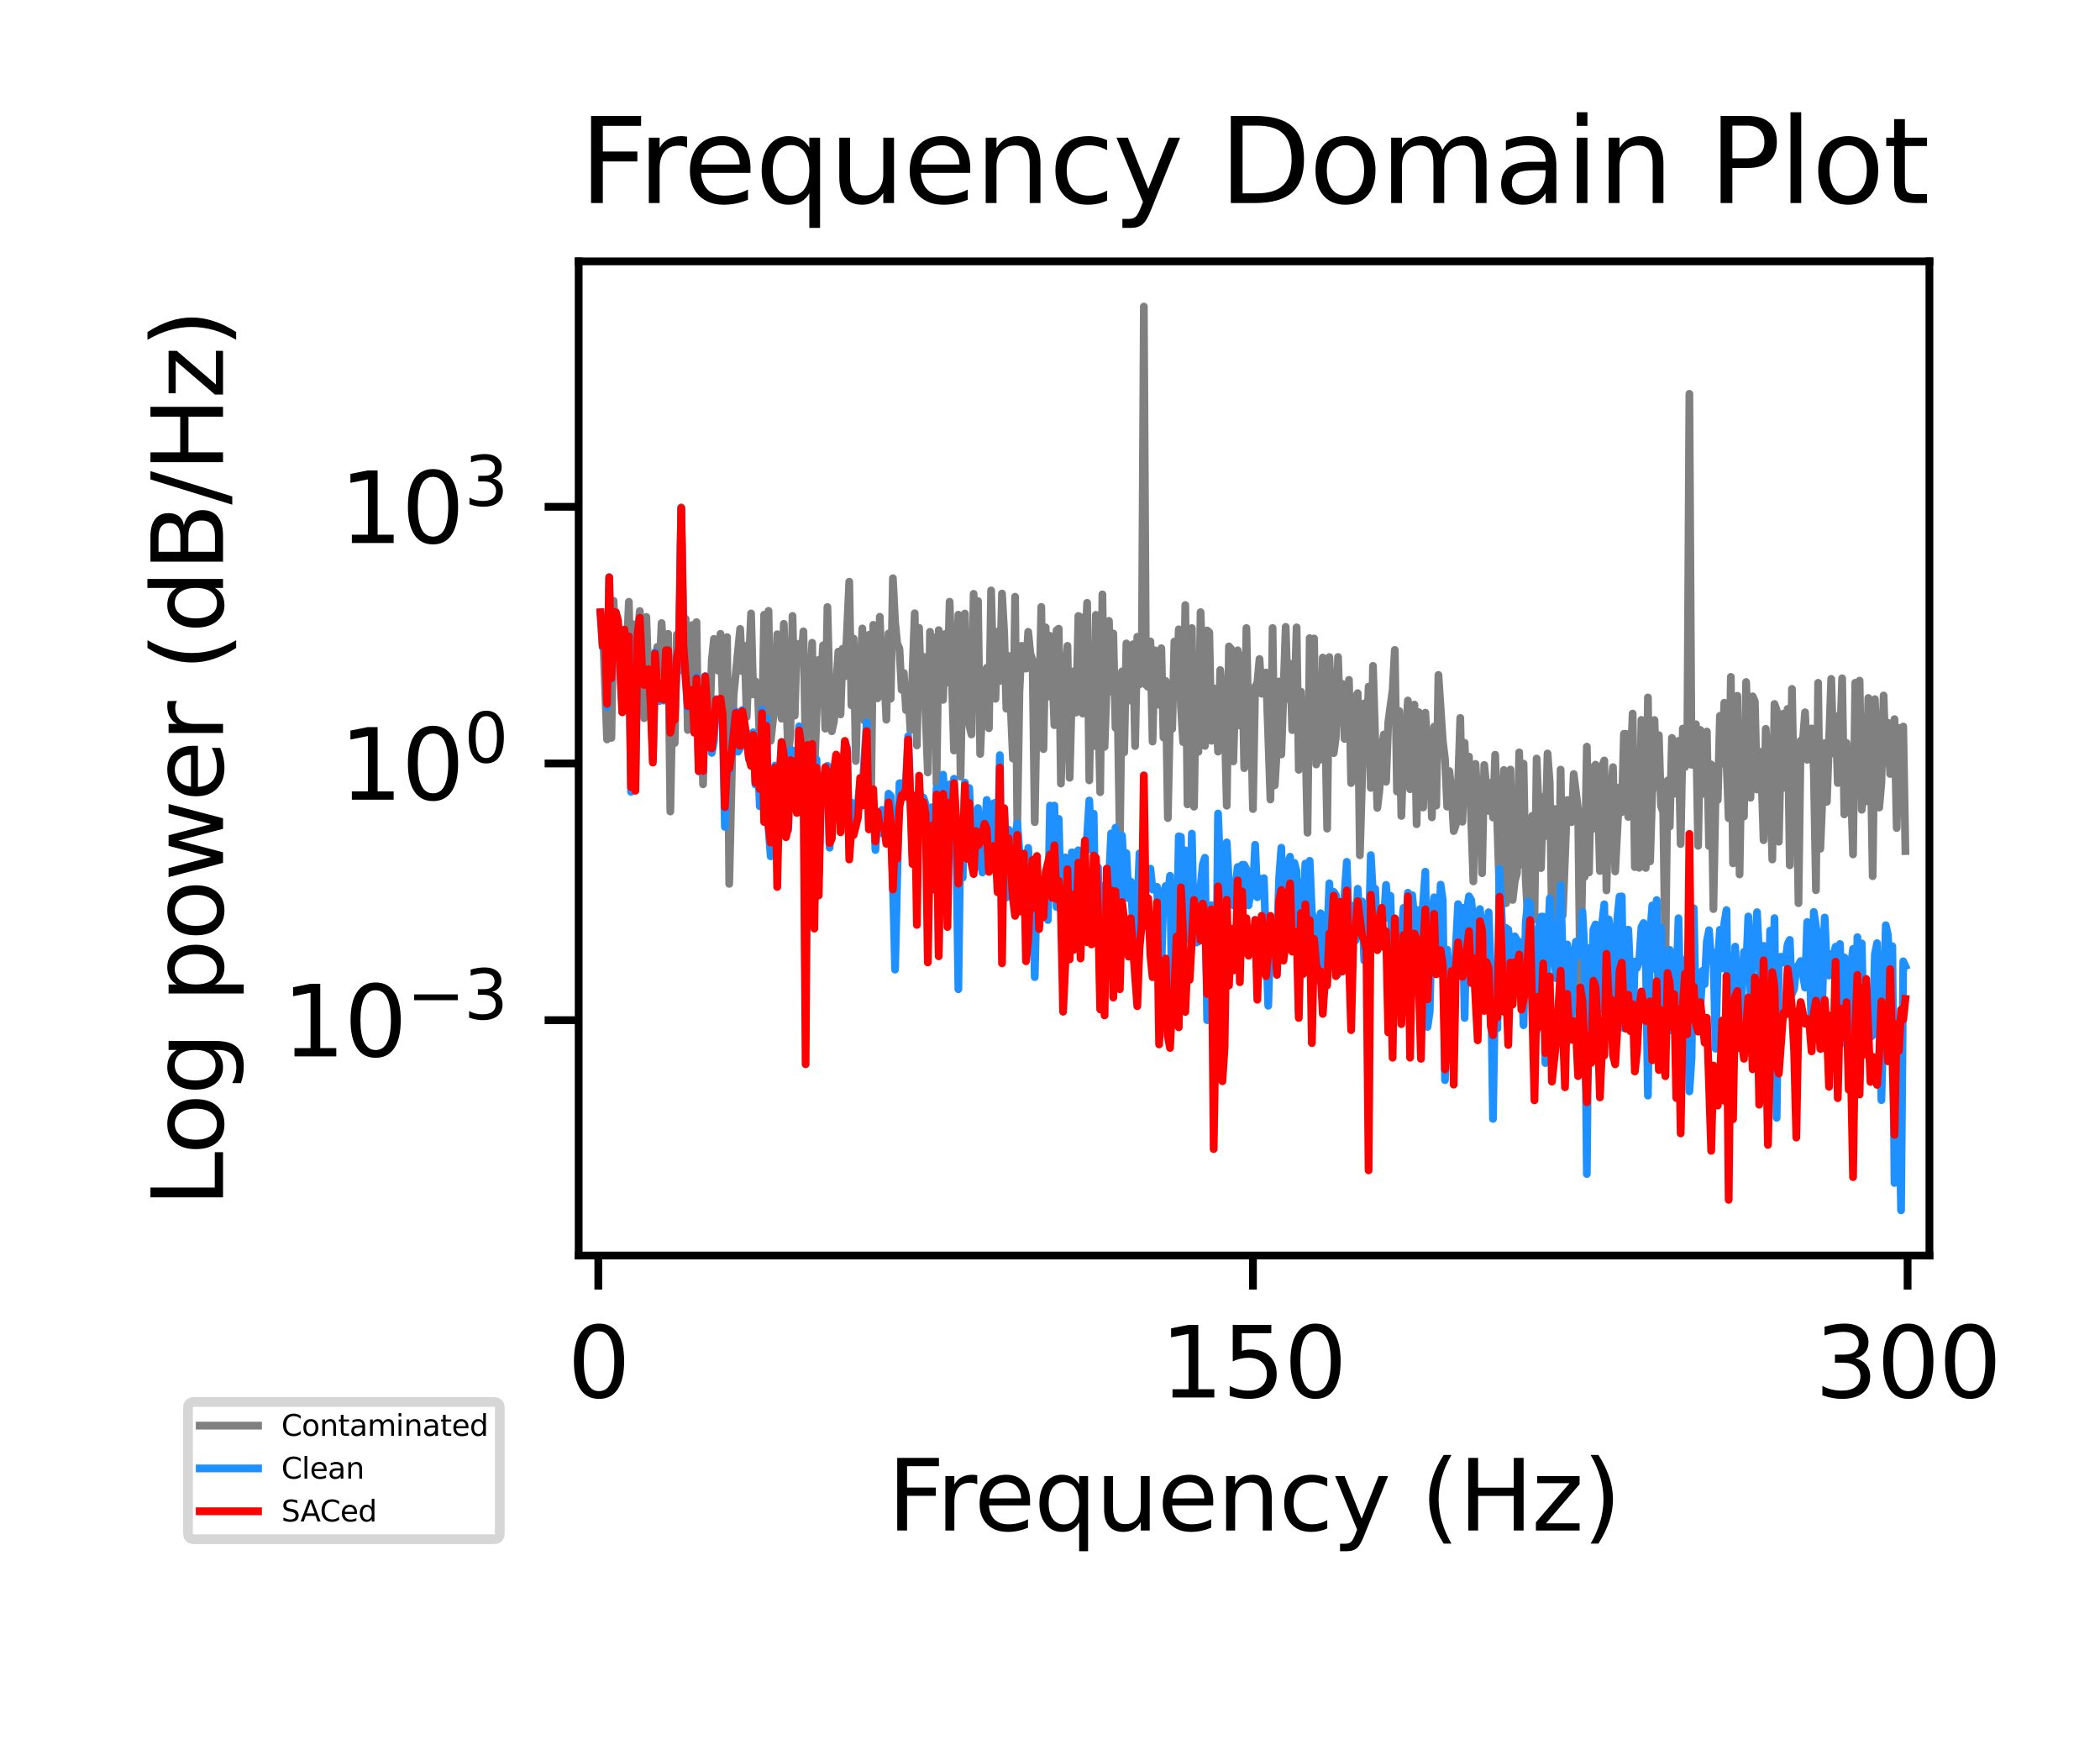 <?xml version="1.0" encoding="utf-8" standalone="no"?>
<!DOCTYPE svg PUBLIC "-//W3C//DTD SVG 1.1//EN"
  "http://www.w3.org/Graphics/SVG/1.1/DTD/svg11.dtd">
<svg xmlns:xlink="http://www.w3.org/1999/xlink" width="216pt" height="180pt" viewBox="0 0 216 180" xmlns="http://www.w3.org/2000/svg" version="1.1">
 <defs>
  <style type="text/css">*{stroke-linejoin: round; stroke-linecap: butt}</style>
 </defs>
 <g id="figure_1">
  <g id="patch_1">
   <path d="M 0 180 
L 216 180 
L 216 0 
L 0 0 
z
" style="fill: #ffffff"/>
  </g>
  <g id="axes_1">
   <g id="patch_2">
    <path d="M 59.52 129.12 
L 198.454 129.12 
L 198.454 26.88 
L 59.52 26.88 
z
" style="fill: #ffffff"/>
   </g>
   <g id="matplotlib.axis_1">
    <g id="xtick_1">
     <g id="line2d_1">
      <defs>
       <path id="mbdfd652cf1" d="M 0 0 
L 0 3.5 
" style="stroke: #000000; stroke-width: 0.8"/>
      </defs>
      <g>
       <use xlink:href="#mbdfd652cf1" x="61.54" y="129.12" style="stroke: #000000; stroke-width: 0.8"/>
      </g>
     </g>
     <g id="text_1">
      <!-- 0 -->
      <g transform="translate(58.359 143.718) scale(0.1 -0.1)">
       <defs>
        <path id="DejaVuSans-30" d="M 2034 4250 
Q 1547 4250 1301 3770 
Q 1056 3291 1056 2328 
Q 1056 1369 1301 889 
Q 1547 409 2034 409 
Q 2525 409 2770 889 
Q 3016 1369 3016 2328 
Q 3016 3291 2770 3770 
Q 2525 4250 2034 4250 
z
M 2034 4750 
Q 2819 4750 3233 4129 
Q 3647 3509 3647 2328 
Q 3647 1150 3233 529 
Q 2819 -91 2034 -91 
Q 1250 -91 836 529 
Q 422 1150 422 2328 
Q 422 3509 836 4129 
Q 1250 4750 2034 4750 
z
" transform="scale(0.016)"/>
       </defs>
       <use xlink:href="#DejaVuSans-30"/>
      </g>
     </g>
    </g>
    <g id="xtick_2">
     <g id="line2d_2">
      <g>
       <use xlink:href="#mbdfd652cf1" x="128.875" y="129.12" style="stroke: #000000; stroke-width: 0.8"/>
      </g>
     </g>
     <g id="text_2">
      <!-- 150 -->
      <g transform="translate(119.331 143.718) scale(0.1 -0.1)">
       <defs>
        <path id="DejaVuSans-31" d="M 794 531 
L 1825 531 
L 1825 4091 
L 703 3866 
L 703 4441 
L 1819 4666 
L 2450 4666 
L 2450 531 
L 3481 531 
L 3481 0 
L 794 0 
L 794 531 
z
" transform="scale(0.016)"/>
        <path id="DejaVuSans-35" d="M 691 4666 
L 3169 4666 
L 3169 4134 
L 1269 4134 
L 1269 2991 
Q 1406 3038 1543 3061 
Q 1681 3084 1819 3084 
Q 2600 3084 3056 2656 
Q 3513 2228 3513 1497 
Q 3513 744 3044 326 
Q 2575 -91 1722 -91 
Q 1428 -91 1123 -41 
Q 819 9 494 109 
L 494 744 
Q 775 591 1075 516 
Q 1375 441 1709 441 
Q 2250 441 2565 725 
Q 2881 1009 2881 1497 
Q 2881 1984 2565 2268 
Q 2250 2553 1709 2553 
Q 1456 2553 1204 2497 
Q 953 2441 691 2322 
L 691 4666 
z
" transform="scale(0.016)"/>
       </defs>
       <use xlink:href="#DejaVuSans-31"/>
       <use xlink:href="#DejaVuSans-35" x="63.623"/>
       <use xlink:href="#DejaVuSans-30" x="127.246"/>
      </g>
     </g>
    </g>
    <g id="xtick_3">
     <g id="line2d_3">
      <g>
       <use xlink:href="#mbdfd652cf1" x="196.21" y="129.12" style="stroke: #000000; stroke-width: 0.8"/>
      </g>
     </g>
     <g id="text_3">
      <!-- 300 -->
      <g transform="translate(186.666 143.718) scale(0.1 -0.1)">
       <defs>
        <path id="DejaVuSans-33" d="M 2597 2516 
Q 3050 2419 3304 2112 
Q 3559 1806 3559 1356 
Q 3559 666 3084 287 
Q 2609 -91 1734 -91 
Q 1441 -91 1130 -33 
Q 819 25 488 141 
L 488 750 
Q 750 597 1062 519 
Q 1375 441 1716 441 
Q 2309 441 2620 675 
Q 2931 909 2931 1356 
Q 2931 1769 2642 2001 
Q 2353 2234 1838 2234 
L 1294 2234 
L 1294 2753 
L 1863 2753 
Q 2328 2753 2575 2939 
Q 2822 3125 2822 3475 
Q 2822 3834 2567 4026 
Q 2313 4219 1838 4219 
Q 1578 4219 1281 4162 
Q 984 4106 628 3988 
L 628 4550 
Q 988 4650 1302 4700 
Q 1616 4750 1894 4750 
Q 2613 4750 3031 4423 
Q 3450 4097 3450 3541 
Q 3450 3153 3228 2886 
Q 3006 2619 2597 2516 
z
" transform="scale(0.016)"/>
       </defs>
       <use xlink:href="#DejaVuSans-33"/>
       <use xlink:href="#DejaVuSans-30" x="63.623"/>
       <use xlink:href="#DejaVuSans-30" x="127.246"/>
      </g>
     </g>
    </g>
    <g id="text_4">
     <!-- Frequency (Hz) -->
     <g transform="translate(91.282 157.397) scale(0.1 -0.1)">
      <defs>
       <path id="DejaVuSans-46" d="M 628 4666 
L 3309 4666 
L 3309 4134 
L 1259 4134 
L 1259 2759 
L 3109 2759 
L 3109 2228 
L 1259 2228 
L 1259 0 
L 628 0 
L 628 4666 
z
" transform="scale(0.016)"/>
       <path id="DejaVuSans-72" d="M 2631 2963 
Q 2534 3019 2420 3045 
Q 2306 3072 2169 3072 
Q 1681 3072 1420 2755 
Q 1159 2438 1159 1844 
L 1159 0 
L 581 0 
L 581 3500 
L 1159 3500 
L 1159 2956 
Q 1341 3275 1631 3429 
Q 1922 3584 2338 3584 
Q 2397 3584 2469 3576 
Q 2541 3569 2628 3553 
L 2631 2963 
z
" transform="scale(0.016)"/>
       <path id="DejaVuSans-65" d="M 3597 1894 
L 3597 1613 
L 953 1613 
Q 991 1019 1311 708 
Q 1631 397 2203 397 
Q 2534 397 2845 478 
Q 3156 559 3463 722 
L 3463 178 
Q 3153 47 2828 -22 
Q 2503 -91 2169 -91 
Q 1331 -91 842 396 
Q 353 884 353 1716 
Q 353 2575 817 3079 
Q 1281 3584 2069 3584 
Q 2775 3584 3186 3129 
Q 3597 2675 3597 1894 
z
M 3022 2063 
Q 3016 2534 2758 2815 
Q 2500 3097 2075 3097 
Q 1594 3097 1305 2825 
Q 1016 2553 972 2059 
L 3022 2063 
z
" transform="scale(0.016)"/>
       <path id="DejaVuSans-71" d="M 947 1747 
Q 947 1113 1208 752 
Q 1469 391 1925 391 
Q 2381 391 2643 752 
Q 2906 1113 2906 1747 
Q 2906 2381 2643 2742 
Q 2381 3103 1925 3103 
Q 1469 3103 1208 2742 
Q 947 2381 947 1747 
z
M 2906 525 
Q 2725 213 2448 61 
Q 2172 -91 1784 -91 
Q 1150 -91 751 415 
Q 353 922 353 1747 
Q 353 2572 751 3078 
Q 1150 3584 1784 3584 
Q 2172 3584 2448 3432 
Q 2725 3281 2906 2969 
L 2906 3500 
L 3481 3500 
L 3481 -1331 
L 2906 -1331 
L 2906 525 
z
" transform="scale(0.016)"/>
       <path id="DejaVuSans-75" d="M 544 1381 
L 544 3500 
L 1119 3500 
L 1119 1403 
Q 1119 906 1312 657 
Q 1506 409 1894 409 
Q 2359 409 2629 706 
Q 2900 1003 2900 1516 
L 2900 3500 
L 3475 3500 
L 3475 0 
L 2900 0 
L 2900 538 
Q 2691 219 2414 64 
Q 2138 -91 1772 -91 
Q 1169 -91 856 284 
Q 544 659 544 1381 
z
M 1991 3584 
L 1991 3584 
z
" transform="scale(0.016)"/>
       <path id="DejaVuSans-6e" d="M 3513 2113 
L 3513 0 
L 2938 0 
L 2938 2094 
Q 2938 2591 2744 2837 
Q 2550 3084 2163 3084 
Q 1697 3084 1428 2787 
Q 1159 2491 1159 1978 
L 1159 0 
L 581 0 
L 581 3500 
L 1159 3500 
L 1159 2956 
Q 1366 3272 1645 3428 
Q 1925 3584 2291 3584 
Q 2894 3584 3203 3211 
Q 3513 2838 3513 2113 
z
" transform="scale(0.016)"/>
       <path id="DejaVuSans-63" d="M 3122 3366 
L 3122 2828 
Q 2878 2963 2633 3030 
Q 2388 3097 2138 3097 
Q 1578 3097 1268 2742 
Q 959 2388 959 1747 
Q 959 1106 1268 751 
Q 1578 397 2138 397 
Q 2388 397 2633 464 
Q 2878 531 3122 666 
L 3122 134 
Q 2881 22 2623 -34 
Q 2366 -91 2075 -91 
Q 1284 -91 818 406 
Q 353 903 353 1747 
Q 353 2603 823 3093 
Q 1294 3584 2113 3584 
Q 2378 3584 2631 3529 
Q 2884 3475 3122 3366 
z
" transform="scale(0.016)"/>
       <path id="DejaVuSans-79" d="M 2059 -325 
Q 1816 -950 1584 -1140 
Q 1353 -1331 966 -1331 
L 506 -1331 
L 506 -850 
L 844 -850 
Q 1081 -850 1212 -737 
Q 1344 -625 1503 -206 
L 1606 56 
L 191 3500 
L 800 3500 
L 1894 763 
L 2988 3500 
L 3597 3500 
L 2059 -325 
z
" transform="scale(0.016)"/>
       <path id="DejaVuSans-20" transform="scale(0.016)"/>
       <path id="DejaVuSans-28" d="M 1984 4856 
Q 1566 4138 1362 3434 
Q 1159 2731 1159 2009 
Q 1159 1288 1364 580 
Q 1569 -128 1984 -844 
L 1484 -844 
Q 1016 -109 783 600 
Q 550 1309 550 2009 
Q 550 2706 781 3412 
Q 1013 4119 1484 4856 
L 1984 4856 
z
" transform="scale(0.016)"/>
       <path id="DejaVuSans-48" d="M 628 4666 
L 1259 4666 
L 1259 2753 
L 3553 2753 
L 3553 4666 
L 4184 4666 
L 4184 0 
L 3553 0 
L 3553 2222 
L 1259 2222 
L 1259 0 
L 628 0 
L 628 4666 
z
" transform="scale(0.016)"/>
       <path id="DejaVuSans-7a" d="M 353 3500 
L 3084 3500 
L 3084 2975 
L 922 459 
L 3084 459 
L 3084 0 
L 275 0 
L 275 525 
L 2438 3041 
L 353 3041 
L 353 3500 
z
" transform="scale(0.016)"/>
       <path id="DejaVuSans-29" d="M 513 4856 
L 1013 4856 
Q 1481 4119 1714 3412 
Q 1947 2706 1947 2009 
Q 1947 1309 1714 600 
Q 1481 -109 1013 -844 
L 513 -844 
Q 928 -128 1133 580 
Q 1338 1288 1338 2009 
Q 1338 2731 1133 3434 
Q 928 4138 513 4856 
z
" transform="scale(0.016)"/>
      </defs>
      <use xlink:href="#DejaVuSans-46"/>
      <use xlink:href="#DejaVuSans-72" x="50.27"/>
      <use xlink:href="#DejaVuSans-65" x="89.133"/>
      <use xlink:href="#DejaVuSans-71" x="150.656"/>
      <use xlink:href="#DejaVuSans-75" x="214.133"/>
      <use xlink:href="#DejaVuSans-65" x="277.512"/>
      <use xlink:href="#DejaVuSans-6e" x="339.035"/>
      <use xlink:href="#DejaVuSans-63" x="402.414"/>
      <use xlink:href="#DejaVuSans-79" x="457.395"/>
      <use xlink:href="#DejaVuSans-20" x="516.574"/>
      <use xlink:href="#DejaVuSans-28" x="548.361"/>
      <use xlink:href="#DejaVuSans-48" x="587.375"/>
      <use xlink:href="#DejaVuSans-7a" x="662.57"/>
      <use xlink:href="#DejaVuSans-29" x="715.061"/>
     </g>
    </g>
   </g>
   <g id="matplotlib.axis_2">
    <g id="ytick_1">
     <g id="line2d_4">
      <defs>
       <path id="m4cac8318ee" d="M 0 0 
L -3.5 0 
" style="stroke: #000000; stroke-width: 0.8"/>
      </defs>
      <g>
       <use xlink:href="#m4cac8318ee" x="59.52" y="104.916" style="stroke: #000000; stroke-width: 0.8"/>
      </g>
     </g>
     <g id="text_5">
      <!-- $\mathdefault{10^{-3}}$ -->
      <g transform="translate(29.02 108.715) scale(0.1 -0.1)">
       <defs>
        <path id="DejaVuSans-2212" d="M 678 2272 
L 4684 2272 
L 4684 1741 
L 678 1741 
L 678 2272 
z
" transform="scale(0.016)"/>
       </defs>
       <use xlink:href="#DejaVuSans-31" transform="translate(0 0.766)"/>
       <use xlink:href="#DejaVuSans-30" transform="translate(63.623 0.766)"/>
       <use xlink:href="#DejaVuSans-2212" transform="translate(128.203 39.047) scale(0.7)"/>
       <use xlink:href="#DejaVuSans-33" transform="translate(186.855 39.047) scale(0.7)"/>
      </g>
     </g>
    </g>
    <g id="ytick_2">
     <g id="line2d_5">
      <g>
       <use xlink:href="#m4cac8318ee" x="59.52" y="78.517" style="stroke: #000000; stroke-width: 0.8"/>
      </g>
     </g>
     <g id="text_6">
      <!-- $\mathdefault{10^{0}}$ -->
      <g transform="translate(34.92 82.316) scale(0.1 -0.1)">
       <use xlink:href="#DejaVuSans-31" transform="translate(0 0.766)"/>
       <use xlink:href="#DejaVuSans-30" transform="translate(63.623 0.766)"/>
       <use xlink:href="#DejaVuSans-30" transform="translate(128.203 39.047) scale(0.7)"/>
      </g>
     </g>
    </g>
    <g id="ytick_3">
     <g id="line2d_6">
      <g>
       <use xlink:href="#m4cac8318ee" x="59.52" y="52.118" style="stroke: #000000; stroke-width: 0.8"/>
      </g>
     </g>
     <g id="text_7">
      <!-- $\mathdefault{10^{3}}$ -->
      <g transform="translate(34.92 55.918) scale(0.1 -0.1)">
       <use xlink:href="#DejaVuSans-31" transform="translate(0 0.766)"/>
       <use xlink:href="#DejaVuSans-30" transform="translate(63.623 0.766)"/>
       <use xlink:href="#DejaVuSans-33" transform="translate(128.203 39.047) scale(0.7)"/>
      </g>
     </g>
    </g>
    <g id="text_8">
     <!-- Log power (dB/Hz) -->
     <g transform="translate(22.94 124.14) rotate(-90) scale(0.1 -0.1)">
      <defs>
       <path id="DejaVuSans-4c" d="M 628 4666 
L 1259 4666 
L 1259 531 
L 3531 531 
L 3531 0 
L 628 0 
L 628 4666 
z
" transform="scale(0.016)"/>
       <path id="DejaVuSans-6f" d="M 1959 3097 
Q 1497 3097 1228 2736 
Q 959 2375 959 1747 
Q 959 1119 1226 758 
Q 1494 397 1959 397 
Q 2419 397 2687 759 
Q 2956 1122 2956 1747 
Q 2956 2369 2687 2733 
Q 2419 3097 1959 3097 
z
M 1959 3584 
Q 2709 3584 3137 3096 
Q 3566 2609 3566 1747 
Q 3566 888 3137 398 
Q 2709 -91 1959 -91 
Q 1206 -91 779 398 
Q 353 888 353 1747 
Q 353 2609 779 3096 
Q 1206 3584 1959 3584 
z
" transform="scale(0.016)"/>
       <path id="DejaVuSans-67" d="M 2906 1791 
Q 2906 2416 2648 2759 
Q 2391 3103 1925 3103 
Q 1463 3103 1205 2759 
Q 947 2416 947 1791 
Q 947 1169 1205 825 
Q 1463 481 1925 481 
Q 2391 481 2648 825 
Q 2906 1169 2906 1791 
z
M 3481 434 
Q 3481 -459 3084 -895 
Q 2688 -1331 1869 -1331 
Q 1566 -1331 1297 -1286 
Q 1028 -1241 775 -1147 
L 775 -588 
Q 1028 -725 1275 -790 
Q 1522 -856 1778 -856 
Q 2344 -856 2625 -561 
Q 2906 -266 2906 331 
L 2906 616 
Q 2728 306 2450 153 
Q 2172 0 1784 0 
Q 1141 0 747 490 
Q 353 981 353 1791 
Q 353 2603 747 3093 
Q 1141 3584 1784 3584 
Q 2172 3584 2450 3431 
Q 2728 3278 2906 2969 
L 2906 3500 
L 3481 3500 
L 3481 434 
z
" transform="scale(0.016)"/>
       <path id="DejaVuSans-70" d="M 1159 525 
L 1159 -1331 
L 581 -1331 
L 581 3500 
L 1159 3500 
L 1159 2969 
Q 1341 3281 1617 3432 
Q 1894 3584 2278 3584 
Q 2916 3584 3314 3078 
Q 3713 2572 3713 1747 
Q 3713 922 3314 415 
Q 2916 -91 2278 -91 
Q 1894 -91 1617 61 
Q 1341 213 1159 525 
z
M 3116 1747 
Q 3116 2381 2855 2742 
Q 2594 3103 2138 3103 
Q 1681 3103 1420 2742 
Q 1159 2381 1159 1747 
Q 1159 1113 1420 752 
Q 1681 391 2138 391 
Q 2594 391 2855 752 
Q 3116 1113 3116 1747 
z
" transform="scale(0.016)"/>
       <path id="DejaVuSans-77" d="M 269 3500 
L 844 3500 
L 1563 769 
L 2278 3500 
L 2956 3500 
L 3675 769 
L 4391 3500 
L 4966 3500 
L 4050 0 
L 3372 0 
L 2619 2869 
L 1863 0 
L 1184 0 
L 269 3500 
z
" transform="scale(0.016)"/>
       <path id="DejaVuSans-64" d="M 2906 2969 
L 2906 4863 
L 3481 4863 
L 3481 0 
L 2906 0 
L 2906 525 
Q 2725 213 2448 61 
Q 2172 -91 1784 -91 
Q 1150 -91 751 415 
Q 353 922 353 1747 
Q 353 2572 751 3078 
Q 1150 3584 1784 3584 
Q 2172 3584 2448 3432 
Q 2725 3281 2906 2969 
z
M 947 1747 
Q 947 1113 1208 752 
Q 1469 391 1925 391 
Q 2381 391 2643 752 
Q 2906 1113 2906 1747 
Q 2906 2381 2643 2742 
Q 2381 3103 1925 3103 
Q 1469 3103 1208 2742 
Q 947 2381 947 1747 
z
" transform="scale(0.016)"/>
       <path id="DejaVuSans-42" d="M 1259 2228 
L 1259 519 
L 2272 519 
Q 2781 519 3026 730 
Q 3272 941 3272 1375 
Q 3272 1813 3026 2020 
Q 2781 2228 2272 2228 
L 1259 2228 
z
M 1259 4147 
L 1259 2741 
L 2194 2741 
Q 2656 2741 2882 2914 
Q 3109 3088 3109 3444 
Q 3109 3797 2882 3972 
Q 2656 4147 2194 4147 
L 1259 4147 
z
M 628 4666 
L 2241 4666 
Q 2963 4666 3353 4366 
Q 3744 4066 3744 3513 
Q 3744 3084 3544 2831 
Q 3344 2578 2956 2516 
Q 3422 2416 3680 2098 
Q 3938 1781 3938 1306 
Q 3938 681 3513 340 
Q 3088 0 2303 0 
L 628 0 
L 628 4666 
z
" transform="scale(0.016)"/>
       <path id="DejaVuSans-2f" d="M 1625 4666 
L 2156 4666 
L 531 -594 
L 0 -594 
L 1625 4666 
z
" transform="scale(0.016)"/>
      </defs>
      <use xlink:href="#DejaVuSans-4c"/>
      <use xlink:href="#DejaVuSans-6f" x="53.963"/>
      <use xlink:href="#DejaVuSans-67" x="115.145"/>
      <use xlink:href="#DejaVuSans-20" x="178.621"/>
      <use xlink:href="#DejaVuSans-70" x="210.408"/>
      <use xlink:href="#DejaVuSans-6f" x="273.885"/>
      <use xlink:href="#DejaVuSans-77" x="335.066"/>
      <use xlink:href="#DejaVuSans-65" x="416.854"/>
      <use xlink:href="#DejaVuSans-72" x="478.377"/>
      <use xlink:href="#DejaVuSans-20" x="519.49"/>
      <use xlink:href="#DejaVuSans-28" x="551.277"/>
      <use xlink:href="#DejaVuSans-64" x="590.291"/>
      <use xlink:href="#DejaVuSans-42" x="653.768"/>
      <use xlink:href="#DejaVuSans-2f" x="722.371"/>
      <use xlink:href="#DejaVuSans-48" x="756.062"/>
      <use xlink:href="#DejaVuSans-7a" x="831.258"/>
      <use xlink:href="#DejaVuSans-29" x="883.748"/>
     </g>
    </g>
   </g>
   <g id="line2d_7">
    <path d="M 61.764 63.102 
L 61.989 64.177 
L 62.438 76.049 
L 62.662 60.59 
L 62.887 75.891 
L 63.111 61.784 
L 63.336 66.996 
L 63.56 64.28 
L 63.785 66.409 
L 64.009 72.325 
L 64.233 66.423 
L 64.458 67.122 
L 64.682 61.886 
L 64.907 71.871 
L 65.131 64.195 
L 65.356 74.198 
L 65.58 65.491 
L 65.805 62.834 
L 66.253 73.867 
L 66.478 63.441 
L 66.702 69.804 
L 66.927 68.054 
L 67.151 77.948 
L 67.376 70.05 
L 67.6 66.525 
L 67.825 69.275 
L 68.049 64.073 
L 68.274 68.055 
L 68.498 65.662 
L 68.722 65.182 
L 68.947 83.459 
L 69.171 71.88 
L 69.396 76.416 
L 69.62 65.252 
L 69.845 68.988 
L 70.069 52.172 
L 70.294 63.797 
L 70.518 63.637 
L 70.742 75.076 
L 70.967 66.664 
L 71.191 64.279 
L 71.416 75.131 
L 71.64 63.976 
L 71.865 78.506 
L 72.089 70.782 
L 72.314 80.663 
L 72.538 70.941 
L 72.763 73.894 
L 72.987 74.639 
L 73.211 67.903 
L 73.436 65.699 
L 73.885 68.984 
L 74.109 65.182 
L 74.558 79.153 
L 74.783 65.519 
L 75.007 90.9 
L 75.456 71.523 
L 76.129 64.675 
L 76.354 69.035 
L 76.578 66.408 
L 76.803 73.741 
L 77.252 63.083 
L 77.476 71.416 
L 77.7 70.06 
L 77.925 70.528 
L 78.149 76.474 
L 78.374 75.272 
L 78.598 63.217 
L 78.823 74.789 
L 79.047 62.818 
L 79.272 76.19 
L 79.72 72.105 
L 79.945 65.225 
L 80.169 71.622 
L 80.394 73.913 
L 80.618 64.152 
L 81.067 77.578 
L 81.292 75.648 
L 81.516 63.34 
L 81.741 73.599 
L 81.965 66.201 
L 82.189 68.125 
L 82.414 67.781 
L 82.638 64.925 
L 82.863 77.056 
L 83.087 68.939 
L 83.312 71.418 
L 83.536 66.099 
L 83.761 79.425 
L 84.209 67.863 
L 84.434 69.875 
L 84.658 66.363 
L 84.883 74.944 
L 85.107 62.423 
L 85.332 71.391 
L 85.556 75.206 
L 85.781 74.176 
L 86.23 67.008 
L 86.454 73.475 
L 86.678 66.71 
L 86.903 69.547 
L 87.352 59.821 
L 87.576 72.537 
L 87.801 65.666 
L 88.025 78.265 
L 88.25 70.098 
L 88.474 69.311 
L 88.698 64.628 
L 88.923 74.138 
L 89.147 73.253 
L 89.372 65.285 
L 89.596 81.927 
L 89.821 64.26 
L 90.045 70.29 
L 90.27 71.815 
L 90.494 63.428 
L 90.719 69.487 
L 90.943 69.323 
L 91.167 74.019 
L 91.392 65.145 
L 91.616 71.858 
L 91.841 59.464 
L 92.065 63.96 
L 92.29 66.21 
L 92.514 66.699 
L 92.739 70.94 
L 92.963 69.205 
L 93.187 73.033 
L 93.412 70.804 
L 93.636 75.101 
L 94.085 63.065 
L 94.31 76.664 
L 94.534 64.572 
L 94.759 71.611 
L 94.983 67.534 
L 95.432 79.443 
L 95.656 64.975 
L 95.881 70.297 
L 96.105 65.558 
L 96.33 80.686 
L 96.554 64.803 
L 97.003 71.977 
L 97.228 65.192 
L 97.452 70.2 
L 97.676 61.88 
L 98.125 77.192 
L 98.574 63.214 
L 98.799 79.876 
L 99.023 67.855 
L 99.248 63.095 
L 99.472 72.456 
L 99.696 74.574 
L 99.921 75.533 
L 100.145 61.068 
L 100.37 69.899 
L 100.594 61.807 
L 100.819 77.539 
L 101.043 72.394 
L 101.268 72.142 
L 101.492 68.676 
L 101.717 74.897 
L 101.941 60.719 
L 102.165 69.269 
L 102.39 71.868 
L 102.614 64.953 
L 102.839 70.022 
L 103.063 61.037 
L 103.288 65.072 
L 103.512 72.889 
L 103.737 67.46 
L 104.185 78.017 
L 104.41 61.367 
L 104.634 84.995 
L 104.859 71.095 
L 105.083 66.413 
L 105.308 68.41 
L 105.532 68.764 
L 105.757 64.975 
L 105.981 67.213 
L 106.206 67.895 
L 106.43 84.552 
L 106.654 71.612 
L 106.879 72.888 
L 107.103 62.411 
L 107.328 77.04 
L 107.552 64.517 
L 107.777 71.651 
L 108.001 65.388 
L 108.226 68.878 
L 108.45 74.578 
L 108.674 64.825 
L 108.899 64.653 
L 109.123 80.584 
L 109.348 72.335 
L 109.797 66.418 
L 110.021 79.991 
L 110.246 71.422 
L 110.47 69.016 
L 110.695 73.28 
L 110.919 63.343 
L 111.143 63.463 
L 111.368 73.385 
L 111.817 61.993 
L 112.041 80.254 
L 112.266 68.296 
L 112.49 76.733 
L 112.715 63.231 
L 113.163 81.475 
L 113.388 61.126 
L 113.612 76.806 
L 114.061 63.848 
L 114.286 71.11 
L 114.51 65.145 
L 114.735 74.848 
L 114.959 72.847 
L 115.184 87.012 
L 115.408 69.046 
L 115.632 77.37 
L 115.857 66.17 
L 116.081 72.05 
L 116.306 70.607 
L 116.53 66.253 
L 116.755 76.734 
L 116.979 65.487 
L 117.204 70.395 
L 117.428 69.858 
L 117.652 31.527 
L 117.877 70.451 
L 118.101 70.647 
L 118.326 65.963 
L 118.55 76.27 
L 118.775 66.874 
L 118.999 71.204 
L 119.224 72.484 
L 119.448 66.666 
L 119.673 75.853 
L 119.897 70.025 
L 120.121 84.134 
L 120.346 73.498 
L 120.57 74.964 
L 120.795 65.973 
L 121.019 70.69 
L 121.244 64.716 
L 121.468 72.687 
L 121.693 76.323 
L 121.917 62.221 
L 122.141 82.729 
L 122.59 64.591 
L 122.815 82.966 
L 123.039 69.347 
L 123.264 77.32 
L 123.488 62.953 
L 123.937 76.711 
L 124.162 64.836 
L 124.386 65.032 
L 124.61 76.186 
L 124.835 70.782 
L 125.059 72.533 
L 125.284 77.303 
L 125.508 68.904 
L 125.957 73.974 
L 126.182 82.862 
L 126.406 66.475 
L 126.63 66.734 
L 126.855 78.308 
L 127.079 70.592 
L 127.304 66.881 
L 127.528 74.61 
L 127.753 67.412 
L 127.977 78.998 
L 128.202 64.589 
L 128.426 75.205 
L 128.651 73.486 
L 128.875 83.206 
L 129.099 70.618 
L 129.324 70.222 
L 129.548 67.77 
L 129.773 71.344 
L 129.997 71.139 
L 130.222 69.164 
L 130.671 82.224 
L 130.895 64.585 
L 131.119 80.767 
L 131.344 76.986 
L 131.568 70.078 
L 131.793 77.59 
L 132.242 64.466 
L 132.466 71.873 
L 132.691 68.256 
L 132.915 75.085 
L 133.139 72.188 
L 133.364 64.518 
L 133.588 79.172 
L 133.813 71.128 
L 134.037 76.48 
L 134.262 75.422 
L 134.486 85.644 
L 134.711 65.625 
L 134.935 75.373 
L 135.16 65.663 
L 135.384 78.621 
L 135.608 76.549 
L 135.833 78.121 
L 136.057 67.623 
L 136.282 73.01 
L 136.506 85.218 
L 136.731 67.568 
L 137.18 77.45 
L 137.404 75.805 
L 137.628 67.566 
L 137.853 74.274 
L 138.077 70.33 
L 138.302 75.998 
L 138.751 69.918 
L 138.975 80.534 
L 139.2 71.622 
L 139.424 75.594 
L 139.649 71.283 
L 139.873 87.959 
L 140.322 72.333 
L 140.546 76.851 
L 140.771 70.613 
L 140.995 81.026 
L 141.22 68.478 
L 141.669 83.089 
L 141.893 81.146 
L 142.117 76.946 
L 142.342 75.53 
L 142.566 80.397 
L 142.791 74.304 
L 143.24 70.95 
L 143.464 66.838 
L 143.689 81.401 
L 143.913 73.115 
L 144.138 83.913 
L 144.362 77.351 
L 144.586 75.807 
L 144.811 72.039 
L 145.035 81.163 
L 145.26 78.888 
L 145.484 72.459 
L 145.709 84.767 
L 145.933 73.237 
L 146.382 83.044 
L 146.606 73.291 
L 146.831 77.501 
L 147.055 78.545 
L 147.28 84.062 
L 147.504 74.724 
L 147.729 82.853 
L 147.953 69.407 
L 148.402 76.176 
L 148.627 78.058 
L 148.851 82.958 
L 149.075 79.292 
L 149.3 81.4 
L 149.524 85.469 
L 149.749 84.807 
L 149.973 80.631 
L 150.198 73.833 
L 150.422 84.513 
L 150.647 76.386 
L 150.871 82.407 
L 151.095 77.802 
L 151.544 90.645 
L 151.769 78.558 
L 151.993 82.627 
L 152.218 80.407 
L 152.442 89.806 
L 152.667 78.665 
L 153.116 83.398 
L 153.34 80.509 
L 153.564 84.076 
L 153.789 77.616 
L 154.238 92.057 
L 154.687 79.183 
L 154.911 92.888 
L 155.136 83.114 
L 155.36 79.143 
L 155.584 92.552 
L 155.809 90.597 
L 156.033 89.8 
L 156.258 77.371 
L 156.482 88.93 
L 156.707 78.531 
L 156.931 90.445 
L 157.156 94.682 
L 157.38 90.476 
L 157.605 83.903 
L 157.829 94.554 
L 158.053 78.007 
L 158.502 89.275 
L 158.727 81.931 
L 158.951 85.974 
L 159.176 77.484 
L 159.4 80.478 
L 159.625 94.439 
L 159.849 83.188 
L 160.298 94.773 
L 160.522 79.148 
L 160.747 94.102 
L 161.196 82.277 
L 161.42 84.164 
L 161.645 84.554 
L 161.869 79.6 
L 162.318 83.275 
L 162.542 101.836 
L 162.767 89.198 
L 162.991 90.176 
L 163.216 76.784 
L 163.44 89.727 
L 163.665 78.906 
L 163.889 85.228 
L 164.114 78.636 
L 164.338 81.392 
L 164.562 89.573 
L 164.787 78.81 
L 165.011 78.206 
L 165.236 91.573 
L 165.46 83.249 
L 165.685 81.684 
L 165.909 78.892 
L 166.134 89.628 
L 166.583 80.972 
L 166.807 83.532 
L 167.031 75.462 
L 167.256 75.476 
L 167.48 84.013 
L 167.929 73.384 
L 168.154 89.174 
L 168.378 79.703 
L 168.603 89.247 
L 168.827 74.034 
L 169.051 85.691 
L 169.276 89.263 
L 169.5 71.725 
L 169.725 88.588 
L 170.174 74.046 
L 170.398 80.958 
L 170.623 75.6 
L 170.847 82.881 
L 171.071 83.511 
L 171.296 98.898 
L 171.52 80.269 
L 171.745 85.007 
L 171.969 75.887 
L 172.194 81.636 
L 172.418 80.47 
L 172.643 76.191 
L 172.867 86.808 
L 173.092 74.923 
L 173.316 78.889 
L 173.54 78.338 
L 173.765 40.499 
L 173.989 78.656 
L 174.214 78.051 
L 174.438 74.481 
L 174.663 86.986 
L 174.887 75.067 
L 175.112 80.332 
L 175.336 81.655 
L 175.56 75.229 
L 175.785 87.011 
L 176.009 78.611 
L 176.234 93.493 
L 176.458 81.774 
L 176.683 82.272 
L 176.907 73.614 
L 177.132 78.518 
L 177.356 72.273 
L 177.805 84.143 
L 178.029 69.61 
L 178.254 88.791 
L 178.703 71.555 
L 178.927 89.929 
L 179.152 76.609 
L 179.376 83.972 
L 179.601 70.135 
L 180.049 82.048 
L 180.274 71.611 
L 180.498 72.134 
L 180.723 81.197 
L 180.947 77.283 
L 181.172 79.495 
L 181.396 86.409 
L 181.621 74.952 
L 182.07 81.282 
L 182.294 88.393 
L 182.518 72.396 
L 182.743 73.017 
L 182.967 86.565 
L 183.192 76.386 
L 183.416 73.397 
L 183.641 81.025 
L 183.865 72.904 
L 184.09 88.989 
L 184.314 70.845 
L 184.538 82.359 
L 184.763 79.125 
L 184.987 92.884 
L 185.212 76.167 
L 185.436 76.211 
L 185.661 73.251 
L 185.885 78.141 
L 186.334 74.914 
L 186.559 79.123 
L 186.783 91.552 
L 187.007 70.218 
L 187.232 87.291 
L 187.681 76.42 
L 187.905 82.463 
L 188.354 69.816 
L 188.579 77.48 
L 188.803 73.643 
L 189.027 80.527 
L 189.252 76.546 
L 189.476 69.755 
L 189.701 83.756 
L 189.925 76.399 
L 190.15 81.334 
L 190.374 80.553 
L 190.599 87.873 
L 190.823 70.216 
L 191.048 79.477 
L 191.272 69.998 
L 191.496 83.282 
L 191.721 81.055 
L 191.945 82.402 
L 192.17 71.778 
L 192.394 77.195 
L 192.619 90.11 
L 192.843 71.899 
L 193.292 83.054 
L 193.516 80.477 
L 193.741 71.524 
L 193.965 78.438 
L 194.19 74.328 
L 194.414 79.595 
L 194.863 73.956 
L 195.088 85.155 
L 195.312 74.855 
L 195.537 79.315 
L 195.761 74.713 
L 195.985 87.524 
L 195.985 87.524 
" clip-path="url(#p3733b47154)" style="fill: none; stroke: #808080; stroke-width: 0.8; stroke-linecap: square"/>
   </g>
   <g id="line2d_8">
    <path d="M 61.764 62.956 
L 61.989 66.564 
L 62.213 64.287 
L 62.438 72.69 
L 62.662 59.353 
L 62.887 69.88 
L 63.111 62.887 
L 63.336 62.951 
L 63.56 63.816 
L 64.009 73.23 
L 64.233 64.786 
L 64.458 67.955 
L 64.682 65.408 
L 64.907 81.436 
L 65.131 70.103 
L 65.356 79.864 
L 65.58 65.101 
L 65.805 63.488 
L 66.029 68.478 
L 66.253 70.386 
L 66.478 69.163 
L 66.702 68.902 
L 66.927 72.215 
L 67.151 78.163 
L 67.376 67.065 
L 67.6 71.135 
L 67.825 72.102 
L 68.049 71.837 
L 68.274 72.05 
L 68.498 66.918 
L 68.722 66.973 
L 68.947 75.133 
L 69.171 73.998 
L 69.396 73.563 
L 69.62 67.607 
L 69.845 66.512 
L 70.069 52.297 
L 70.294 66.739 
L 70.742 72.848 
L 70.967 72.319 
L 71.191 71.198 
L 71.416 74.627 
L 71.64 69.586 
L 71.865 79.344 
L 72.089 70.865 
L 72.314 79.313 
L 72.538 69.526 
L 72.763 74.031 
L 73.211 77.43 
L 73.436 76.222 
L 73.66 71.892 
L 73.885 72.316 
L 74.109 72.053 
L 74.334 74.234 
L 74.558 85.041 
L 74.783 78.478 
L 75.007 79.297 
L 75.231 77.742 
L 75.456 74.63 
L 75.68 73.152 
L 75.905 77.303 
L 76.129 76.94 
L 76.354 73.016 
L 76.578 74.646 
L 76.803 75.428 
L 77.027 78.081 
L 77.252 77.797 
L 77.476 75.308 
L 77.7 80.686 
L 77.925 77.308 
L 78.149 82.922 
L 78.374 72.969 
L 78.598 82.708 
L 78.823 73.816 
L 79.047 85.199 
L 79.272 88.067 
L 79.496 85.7 
L 79.72 78.731 
L 79.945 87.461 
L 80.169 79.915 
L 80.394 76.306 
L 80.618 78.016 
L 80.843 84.382 
L 81.067 85.381 
L 81.292 77.186 
L 81.516 77.172 
L 81.965 82.666 
L 82.189 74.693 
L 82.414 77.325 
L 82.638 78.523 
L 82.863 104.546 
L 83.087 76.708 
L 83.312 86.116 
L 83.536 76.586 
L 83.761 93.015 
L 83.985 78.112 
L 84.209 89.842 
L 84.434 81.995 
L 84.658 81.45 
L 84.883 79.465 
L 85.107 78.759 
L 85.332 87.18 
L 85.781 80.4 
L 86.005 77.948 
L 86.23 78.762 
L 86.454 83.63 
L 86.903 76.356 
L 87.127 76.909 
L 87.352 86.268 
L 87.576 82.538 
L 87.801 84.905 
L 88.025 84.728 
L 88.474 80.397 
L 88.698 81.416 
L 89.147 74.3 
L 89.372 84.951 
L 89.596 82.332 
L 89.821 82.896 
L 90.045 87.422 
L 90.27 83.58 
L 90.494 85.709 
L 90.719 83.29 
L 90.943 85.67 
L 91.167 85.372 
L 91.392 81.62 
L 91.616 81.847 
L 92.065 99.719 
L 92.514 80.549 
L 92.739 80.541 
L 92.963 81.227 
L 93.187 80.384 
L 93.412 75.699 
L 93.861 88.049 
L 94.085 82.364 
L 94.31 89.026 
L 94.534 80.896 
L 94.759 82.926 
L 94.983 82.027 
L 95.208 82.726 
L 95.432 92.21 
L 95.656 90.336 
L 95.881 83.01 
L 96.105 91.513 
L 96.33 81.088 
L 96.554 97.802 
L 96.779 85.584 
L 97.003 79.666 
L 97.452 86.984 
L 97.676 80.664 
L 97.901 82.937 
L 98.125 80.087 
L 98.35 86.288 
L 98.574 101.735 
L 98.799 84.976 
L 99.023 90.256 
L 99.248 80.473 
L 99.472 84.859 
L 99.696 81.039 
L 99.921 86.359 
L 100.145 86.415 
L 100.37 89.217 
L 100.594 83.097 
L 101.043 89.732 
L 101.492 82.263 
L 101.717 86.588 
L 101.941 85.167 
L 102.165 82.633 
L 102.39 82.549 
L 102.614 88.43 
L 102.839 77.657 
L 103.063 96.225 
L 103.288 83.304 
L 103.512 92.299 
L 103.737 85.318 
L 103.961 85.785 
L 104.185 89.619 
L 104.41 86.031 
L 104.634 84.669 
L 105.083 90.678 
L 105.308 89.159 
L 105.532 93.536 
L 105.757 87.193 
L 105.981 91.168 
L 106.206 89.781 
L 106.43 100.488 
L 106.654 90.486 
L 106.879 93.084 
L 107.103 91.099 
L 107.328 90.352 
L 107.777 94.617 
L 108.001 82.844 
L 108.226 89.256 
L 108.45 82.843 
L 108.674 93.281 
L 108.899 84.214 
L 109.123 93.685 
L 109.572 88.174 
L 109.797 92.732 
L 110.021 92.722 
L 110.246 87.651 
L 110.47 92.969 
L 110.695 87.681 
L 110.919 87.437 
L 111.143 94.364 
L 111.368 93.262 
L 111.592 86.844 
L 111.817 86.046 
L 112.041 82.323 
L 112.266 87.402 
L 112.49 83.678 
L 112.715 96.529 
L 112.939 89.21 
L 113.163 102.66 
L 113.388 92.099 
L 113.612 91.049 
L 113.837 91.289 
L 114.061 90.644 
L 114.286 85.707 
L 114.51 92.223 
L 114.735 85.122 
L 114.959 97.14 
L 115.184 98.391 
L 115.408 85.931 
L 115.632 90.293 
L 115.857 87.737 
L 116.081 92.376 
L 116.306 90.658 
L 116.755 99.174 
L 117.204 87.756 
L 117.428 89.551 
L 117.652 92.514 
L 117.877 89.419 
L 118.101 89.56 
L 118.326 89.332 
L 118.55 91.486 
L 118.775 91.425 
L 118.999 91.198 
L 119.448 99.885 
L 119.673 91.859 
L 119.897 91.112 
L 120.121 92.202 
L 120.346 90.062 
L 120.57 103.93 
L 120.795 104.618 
L 121.019 97.608 
L 121.244 86.001 
L 121.468 86.068 
L 121.693 98.193 
L 121.917 87.455 
L 122.141 90.481 
L 122.366 96.659 
L 122.59 85.731 
L 122.815 96.308 
L 123.039 96.929 
L 123.264 96.837 
L 123.488 91.117 
L 123.713 88.902 
L 123.937 88.213 
L 124.162 104.918 
L 124.386 94.28 
L 124.61 93.092 
L 125.059 104.879 
L 125.284 83.66 
L 125.508 89.475 
L 125.733 101.886 
L 126.182 86.629 
L 126.406 91.065 
L 126.63 90.913 
L 126.855 93.108 
L 127.304 89.16 
L 127.528 93.028 
L 127.753 88.939 
L 127.977 88.938 
L 128.202 89.392 
L 128.426 93.112 
L 128.651 91.703 
L 128.875 91.639 
L 129.099 86.878 
L 129.324 92.273 
L 129.548 90.342 
L 129.773 90.724 
L 129.997 90.313 
L 130.446 103.434 
L 130.671 95.94 
L 130.895 97.845 
L 131.119 96.704 
L 131.344 97.127 
L 131.568 90.266 
L 131.793 87.177 
L 132.017 98.361 
L 132.242 96.327 
L 132.466 88.814 
L 132.691 88.103 
L 132.915 95.943 
L 133.139 88.738 
L 133.364 89.641 
L 133.588 104.214 
L 133.813 90.721 
L 134.037 95.33 
L 134.262 88.808 
L 134.486 92.483 
L 134.711 88.529 
L 134.935 93.86 
L 135.16 94.651 
L 135.384 100.869 
L 135.608 100.65 
L 135.833 93.915 
L 136.057 94.325 
L 136.282 100.364 
L 136.506 96.73 
L 136.731 90.838 
L 136.955 95.693 
L 137.18 91.718 
L 137.404 92.053 
L 137.628 100.182 
L 137.853 95.241 
L 138.077 94.213 
L 138.302 91.987 
L 138.526 88.631 
L 138.751 95.293 
L 138.975 96.462 
L 139.2 93.135 
L 139.424 96.714 
L 139.649 91.397 
L 139.873 95.251 
L 140.097 92.705 
L 140.322 98.775 
L 140.546 92.963 
L 140.771 97.161 
L 140.995 87.941 
L 141.22 91.931 
L 141.444 91.397 
L 141.669 96.939 
L 142.117 93.613 
L 142.342 94.529 
L 142.566 90.999 
L 142.791 94 
L 143.015 92.121 
L 143.24 100.801 
L 143.464 95.808 
L 143.689 103.432 
L 143.913 95.203 
L 144.138 95.904 
L 144.362 93.366 
L 144.586 95.931 
L 144.811 91.806 
L 145.035 100.592 
L 145.26 92.055 
L 145.484 94.832 
L 145.709 93.573 
L 145.933 102.613 
L 146.158 95.917 
L 146.606 89.651 
L 146.831 105.608 
L 147.055 104.067 
L 147.28 94.54 
L 147.504 92.278 
L 147.953 98.563 
L 148.178 90.975 
L 148.402 92.619 
L 148.627 111.086 
L 148.851 97.655 
L 149.3 105.895 
L 149.973 92.978 
L 150.198 96.337 
L 150.422 93.351 
L 150.647 104.69 
L 150.871 93.636 
L 151.095 92.171 
L 151.32 92.556 
L 151.993 98.757 
L 152.218 93.484 
L 152.442 95.59 
L 152.667 96.522 
L 152.891 96.628 
L 153.116 93.815 
L 153.34 99.838 
L 153.564 115.069 
L 153.789 101.189 
L 154.013 105.763 
L 154.238 89.347 
L 154.462 94.249 
L 154.687 101.96 
L 154.911 95.434 
L 155.136 95.605 
L 155.36 98.032 
L 155.584 98.8 
L 155.809 96.296 
L 156.033 96.713 
L 156.258 96.844 
L 156.482 99.698 
L 156.707 105.435 
L 156.931 94.876 
L 157.156 92.696 
L 157.38 92.888 
L 157.605 99.042 
L 157.829 98.563 
L 158.053 106.021 
L 158.278 95.336 
L 158.502 94.269 
L 158.727 94.266 
L 158.951 109.324 
L 159.176 97.79 
L 159.4 92.383 
L 159.849 98.4 
L 160.073 100.61 
L 160.298 98.047 
L 160.522 91.047 
L 160.971 106.959 
L 161.196 97.125 
L 161.42 99.235 
L 161.645 105.097 
L 161.869 98.901 
L 162.094 96.842 
L 162.318 98.343 
L 162.542 97.715 
L 162.767 93.78 
L 162.991 98.049 
L 163.216 120.737 
L 163.44 97.505 
L 163.665 105.171 
L 163.889 95.599 
L 164.114 95.066 
L 164.338 101.538 
L 164.562 103.82 
L 164.787 95.017 
L 165.011 92.996 
L 165.236 105.308 
L 165.46 94.54 
L 165.685 95.925 
L 165.909 102.246 
L 166.134 102.621 
L 166.358 94.389 
L 166.583 92.207 
L 166.807 92.183 
L 167.031 105.747 
L 167.256 102.03 
L 167.48 95.604 
L 167.929 105.975 
L 168.154 98.881 
L 168.378 99.537 
L 168.603 98.804 
L 168.827 95.379 
L 169.051 94.922 
L 169.276 97.894 
L 169.5 112.677 
L 169.725 96.01 
L 169.949 93.107 
L 170.174 99.622 
L 170.398 92.56 
L 170.623 105.57 
L 170.847 95.379 
L 171.071 101.079 
L 171.296 102.782 
L 171.52 98.905 
L 171.745 97.687 
L 171.969 106.015 
L 172.418 101.777 
L 172.643 94.433 
L 172.867 104.207 
L 173.092 100.927 
L 173.316 102.064 
L 173.54 98.466 
L 173.765 112.242 
L 173.989 108.826 
L 174.214 93.402 
L 174.438 104.561 
L 174.663 101.746 
L 174.887 103.785 
L 175.112 99.839 
L 175.336 101.207 
L 175.56 96.814 
L 175.785 95.663 
L 176.009 98.845 
L 176.234 97.943 
L 176.458 107.851 
L 176.683 99.031 
L 176.907 95.617 
L 177.132 99.59 
L 177.356 94.929 
L 177.581 93.591 
L 177.805 107.797 
L 178.254 104.572 
L 178.478 97.348 
L 178.927 107.212 
L 179.376 97.887 
L 179.601 99.75 
L 179.825 94.247 
L 180.049 102.308 
L 180.274 98.163 
L 180.498 98.066 
L 180.723 93.809 
L 181.172 103.492 
L 181.396 97.273 
L 181.621 108.837 
L 181.845 106.602 
L 182.07 95.7 
L 182.294 105.673 
L 182.518 94.422 
L 182.743 114.961 
L 182.967 98.471 
L 183.192 98.391 
L 183.416 98.952 
L 183.641 99.065 
L 183.865 97.123 
L 184.09 96.657 
L 184.314 102.197 
L 184.538 101.694 
L 184.763 99.515 
L 184.987 99.261 
L 185.212 98.831 
L 185.661 101.565 
L 185.885 94.82 
L 186.11 97.303 
L 186.334 106.163 
L 186.559 93.785 
L 187.007 96.751 
L 187.232 104.594 
L 187.456 102.226 
L 187.681 94.356 
L 187.905 99.351 
L 188.13 100.329 
L 188.354 98.112 
L 188.579 98.43 
L 188.803 97.356 
L 189.027 101.414 
L 189.252 97.079 
L 189.476 104.488 
L 189.701 98.453 
L 189.925 107.401 
L 190.15 100.11 
L 190.374 99.448 
L 190.599 97.58 
L 190.823 107.434 
L 191.048 96.375 
L 191.272 108.893 
L 191.496 97.019 
L 191.721 107.759 
L 191.945 101.623 
L 192.17 103.14 
L 192.394 106.663 
L 192.619 106.456 
L 192.843 98.137 
L 193.068 96.995 
L 193.516 113.141 
L 193.965 95.15 
L 194.19 96.172 
L 194.414 102.051 
L 194.639 97.308 
L 194.863 121.663 
L 195.088 108.801 
L 195.312 111.126 
L 195.537 124.473 
L 195.761 98.864 
L 195.985 99.364 
L 195.985 99.364 
" clip-path="url(#p3733b47154)" style="fill: none; stroke: #1e90ff; stroke-width: 0.8; stroke-linecap: square"/>
   </g>
   <g id="line2d_9">
    <path d="M 61.764 62.976 
L 61.989 66.426 
L 62.213 64.277 
L 62.438 72.383 
L 62.662 59.376 
L 62.887 69.759 
L 63.111 62.916 
L 63.336 62.974 
L 63.56 63.802 
L 64.009 73.254 
L 64.233 64.751 
L 64.458 68.093 
L 64.682 65.444 
L 64.907 80.957 
L 65.131 69.647 
L 65.356 81.326 
L 65.58 65.136 
L 65.805 63.528 
L 66.029 68.406 
L 66.253 70.443 
L 66.478 69.204 
L 66.702 68.812 
L 66.927 72.402 
L 67.151 78.428 
L 67.376 67.202 
L 67.6 70.654 
L 67.825 71.848 
L 68.049 71.73 
L 68.274 71.945 
L 68.498 66.868 
L 68.722 66.873 
L 68.947 75.348 
L 69.171 74.053 
L 69.396 74.017 
L 69.62 67.559 
L 69.845 66.641 
L 70.069 52.257 
L 70.294 66.363 
L 70.742 72.609 
L 70.967 72.001 
L 71.191 70.949 
L 71.416 75.359 
L 71.64 69.77 
L 71.865 79.27 
L 72.089 70.883 
L 72.314 79.284 
L 72.538 69.574 
L 72.987 76.875 
L 73.211 76.963 
L 73.436 74.963 
L 73.66 71.957 
L 73.885 72.796 
L 74.109 71.841 
L 74.334 73.522 
L 74.558 83.003 
L 74.783 78.611 
L 75.007 79.041 
L 75.231 77.573 
L 75.68 73.31 
L 75.905 76.551 
L 76.129 76.694 
L 76.354 73.136 
L 76.578 74.364 
L 77.027 77.839 
L 77.252 78.771 
L 77.476 75.574 
L 77.7 80.49 
L 77.925 76.407 
L 78.149 81.131 
L 78.374 73.34 
L 78.598 84.536 
L 78.823 74.646 
L 79.047 84.847 
L 79.272 86.651 
L 79.496 83.638 
L 79.72 78.95 
L 79.945 91.219 
L 80.169 80.547 
L 80.394 76.316 
L 80.618 77.539 
L 80.843 86.1 
L 81.067 85.029 
L 81.292 78.168 
L 81.516 78.271 
L 81.741 82.507 
L 81.965 83.606 
L 82.189 75.114 
L 82.638 78.3 
L 82.863 109.447 
L 83.087 76.611 
L 83.312 88.696 
L 83.536 76.502 
L 83.761 95.497 
L 83.985 78.945 
L 84.209 92.098 
L 84.434 81.522 
L 84.658 80.942 
L 84.883 78.903 
L 85.107 79.42 
L 85.332 86.703 
L 85.556 86.24 
L 85.781 79.21 
L 86.005 77.603 
L 86.23 78.553 
L 86.454 85.591 
L 86.903 76.192 
L 87.127 77.312 
L 87.352 88.391 
L 87.576 85.108 
L 87.801 85.877 
L 88.25 84.051 
L 88.474 80.002 
L 88.698 82.838 
L 89.147 75.186 
L 89.372 85.298 
L 89.821 81.16 
L 90.045 86.525 
L 90.27 83.495 
L 90.494 85.091 
L 90.719 84.949 
L 90.943 85.038 
L 91.167 86.784 
L 91.392 82.508 
L 91.616 84.513 
L 91.841 91.478 
L 92.065 86.112 
L 92.29 88.31 
L 92.514 82.979 
L 92.739 81.758 
L 92.963 81.974 
L 93.187 81.069 
L 93.412 76.052 
L 93.861 88.86 
L 94.085 81.808 
L 94.31 95.12 
L 94.534 79.773 
L 94.759 85.715 
L 94.983 82.486 
L 95.208 83.69 
L 95.432 98.976 
L 95.656 87.073 
L 95.881 84.885 
L 96.105 91.469 
L 96.33 81.708 
L 96.554 98.349 
L 96.779 83.876 
L 97.003 81.644 
L 97.228 84.001 
L 97.452 95.333 
L 97.676 82.537 
L 97.901 85.185 
L 98.125 80.537 
L 98.35 84.234 
L 98.574 90.879 
L 98.799 87.096 
L 99.023 87.712 
L 99.248 80.759 
L 99.472 88.326 
L 99.696 82.577 
L 99.921 88.783 
L 100.145 89.891 
L 100.37 85.466 
L 100.594 86.952 
L 100.819 86.646 
L 101.268 84.71 
L 101.492 85.256 
L 101.717 89.666 
L 101.941 88.607 
L 102.165 86.988 
L 102.39 87.517 
L 102.614 91.766 
L 102.839 78.931 
L 103.063 99.072 
L 103.288 83.111 
L 103.512 88.865 
L 103.737 86.201 
L 104.185 92.379 
L 104.41 94.191 
L 104.634 85.861 
L 104.859 93.748 
L 105.083 92.624 
L 105.308 87.784 
L 105.532 98.858 
L 105.757 96.75 
L 105.981 91.031 
L 106.206 88.422 
L 106.43 93.389 
L 106.654 88.032 
L 106.879 95.55 
L 107.103 92.47 
L 107.328 94.316 
L 107.552 89.699 
L 108.001 87.874 
L 108.226 92.345 
L 108.45 86.935 
L 108.674 92.469 
L 108.899 90.575 
L 109.123 93.596 
L 109.348 104.049 
L 109.572 99.234 
L 109.797 89.393 
L 110.021 98.665 
L 110.246 91.987 
L 110.47 97.667 
L 110.695 94.957 
L 110.919 88.711 
L 111.143 98.57 
L 111.368 90.231 
L 111.592 86.44 
L 111.817 96.902 
L 112.041 90.259 
L 112.266 97.134 
L 112.49 87.988 
L 112.715 88.209 
L 112.939 93.557 
L 113.163 103.811 
L 113.388 100.912 
L 113.612 104.428 
L 113.837 89.323 
L 114.061 93.314 
L 114.286 91.551 
L 114.51 102.591 
L 114.735 91.654 
L 114.959 99.232 
L 115.184 101.734 
L 115.408 92.759 
L 116.081 98.379 
L 116.306 94.43 
L 116.979 103.477 
L 117.204 97.531 
L 117.428 95.158 
L 117.652 79.734 
L 117.877 95.231 
L 118.101 92.382 
L 118.326 98.26 
L 118.55 100.495 
L 118.775 98.592 
L 118.999 92.789 
L 119.224 107.41 
L 119.448 103.249 
L 119.673 104.829 
L 119.897 98.567 
L 120.121 106.592 
L 120.346 107.773 
L 120.57 103.248 
L 120.795 101.699 
L 121.019 96.316 
L 121.244 105.649 
L 121.468 91.255 
L 121.693 96.135 
L 121.917 104.069 
L 122.141 98.728 
L 122.366 100.766 
L 122.815 92.551 
L 123.039 95.72 
L 123.264 93.251 
L 123.488 96.692 
L 123.713 92.93 
L 123.937 94.026 
L 124.162 102.216 
L 124.386 95.452 
L 124.61 93.51 
L 124.835 118.175 
L 125.284 91.156 
L 125.508 95.51 
L 125.733 111.198 
L 125.957 107.73 
L 126.182 92.532 
L 126.406 101.358 
L 126.63 95.505 
L 126.855 99.804 
L 127.079 98.853 
L 127.304 90.537 
L 127.528 101.017 
L 127.753 91.672 
L 127.977 97.988 
L 128.202 94.43 
L 128.426 98.288 
L 128.651 96.593 
L 128.875 97.198 
L 129.099 94.597 
L 129.324 102.816 
L 129.548 96.164 
L 129.773 94.174 
L 130.222 100.392 
L 130.446 97.973 
L 130.671 94.184 
L 130.895 97.222 
L 131.119 96.617 
L 131.344 100.26 
L 131.568 92.599 
L 131.793 91.531 
L 132.017 98.79 
L 132.242 96.772 
L 132.466 92.51 
L 132.691 90.849 
L 132.915 97.867 
L 133.139 95.938 
L 133.364 95.82 
L 133.588 104.691 
L 133.813 93.903 
L 134.037 100.172 
L 134.262 92.999 
L 134.486 97.198 
L 134.711 94.626 
L 134.935 107.277 
L 135.16 96.554 
L 135.384 99.194 
L 135.608 99.982 
L 135.833 99.893 
L 136.057 104.272 
L 136.282 100.855 
L 136.506 101.346 
L 136.731 95.999 
L 136.955 95.945 
L 137.18 92.103 
L 137.404 100.393 
L 137.853 92.736 
L 138.077 99.914 
L 138.526 91.574 
L 138.975 105.942 
L 139.2 96.6 
L 139.424 95.436 
L 139.649 92.673 
L 140.097 96.229 
L 140.322 96.701 
L 140.546 97.769 
L 140.771 120.36 
L 140.995 92.024 
L 141.22 95.63 
L 141.444 94.509 
L 141.669 97.716 
L 141.893 94.343 
L 142.117 93.358 
L 142.342 97.415 
L 142.566 95.781 
L 142.791 106.179 
L 143.015 97.965 
L 143.24 108.779 
L 143.464 94.442 
L 143.689 101.498 
L 143.913 98.016 
L 144.138 105.325 
L 144.362 96.156 
L 144.586 104.082 
L 144.811 92.183 
L 145.035 108.774 
L 145.26 96.603 
L 145.484 96.01 
L 145.709 96.603 
L 145.933 101.293 
L 146.158 108.891 
L 146.382 97.647 
L 146.606 93.517 
L 146.831 102.77 
L 147.055 97.279 
L 147.28 99.117 
L 147.504 93.985 
L 147.729 100.197 
L 147.953 99.828 
L 148.178 97.708 
L 148.402 99.279 
L 148.627 109.985 
L 149.3 99.862 
L 149.524 111.544 
L 149.749 99.319 
L 149.973 96.909 
L 150.422 100.455 
L 150.647 99.671 
L 151.095 95.762 
L 151.32 101.096 
L 151.544 98.534 
L 151.993 106.986 
L 152.218 94.735 
L 152.442 95.67 
L 152.667 103.964 
L 152.891 98.94 
L 153.116 99.509 
L 153.34 105.539 
L 153.564 106.452 
L 153.789 103.238 
L 154.013 104.635 
L 154.238 92.226 
L 154.687 104.051 
L 154.911 101.552 
L 155.136 107.47 
L 155.36 98.991 
L 155.584 103.309 
L 155.809 98.952 
L 156.033 99.636 
L 156.258 98.154 
L 156.482 103.83 
L 156.931 101.738 
L 157.38 94.622 
L 157.829 113.162 
L 158.053 102.513 
L 158.278 105.611 
L 158.502 104.773 
L 158.727 99.081 
L 158.951 108.299 
L 159.176 102.86 
L 159.4 100.413 
L 159.625 111.241 
L 160.073 106.996 
L 160.522 99.838 
L 160.971 111.818 
L 161.196 102.208 
L 161.42 106.48 
L 161.645 106.932 
L 161.869 105.009 
L 162.094 105.919 
L 162.318 110.67 
L 162.542 101.551 
L 162.767 102.937 
L 163.216 113.357 
L 163.44 106.483 
L 163.665 109.312 
L 163.889 100.863 
L 164.114 101.48 
L 164.338 105.475 
L 164.562 112.862 
L 164.787 107.529 
L 165.011 108.554 
L 165.236 98.09 
L 165.46 102.506 
L 165.685 102.76 
L 165.909 108.516 
L 166.134 109.456 
L 166.358 105.752 
L 166.583 99.851 
L 166.807 99.003 
L 167.031 104.301 
L 167.256 105.796 
L 167.48 102.29 
L 167.705 106.049 
L 167.929 103.27 
L 168.154 110.191 
L 168.378 108.124 
L 168.603 103.681 
L 168.827 101.967 
L 169.276 105.001 
L 169.5 103.182 
L 169.725 102.979 
L 169.949 109.044 
L 170.174 107.41 
L 170.398 100.906 
L 170.623 110.041 
L 170.847 103.866 
L 171.071 109.093 
L 171.296 110.677 
L 171.52 100.057 
L 171.745 101.078 
L 171.969 105.579 
L 172.194 102.25 
L 172.418 112.92 
L 172.643 103.8 
L 172.867 116.561 
L 173.092 103.44 
L 173.316 100.145 
L 173.54 106.351 
L 173.765 85.757 
L 173.989 104.854 
L 174.214 101.476 
L 174.438 105.327 
L 174.663 106.094 
L 174.887 103.066 
L 175.336 107.236 
L 175.56 104.671 
L 176.009 118.354 
L 176.234 109.576 
L 176.458 113.592 
L 176.683 113.698 
L 176.907 111.514 
L 177.132 104.95 
L 177.356 113.211 
L 177.581 100.369 
L 177.805 123.392 
L 178.029 102.931 
L 178.254 115.105 
L 178.478 102.413 
L 178.703 101.909 
L 178.927 107.792 
L 179.152 106.923 
L 179.376 108.887 
L 179.825 102.576 
L 180.049 104.384 
L 180.274 109.965 
L 180.498 100.52 
L 180.723 101.319 
L 180.947 113.608 
L 181.172 110.924 
L 181.396 98.762 
L 181.621 105.91 
L 181.845 117.745 
L 182.294 99.976 
L 182.518 101.481 
L 182.743 109.623 
L 182.967 110.413 
L 183.416 104.173 
L 183.641 104.359 
L 183.865 99.647 
L 184.09 101.262 
L 184.314 103.732 
L 184.538 108.102 
L 184.763 116.989 
L 184.987 104.716 
L 185.212 103.052 
L 185.661 105.276 
L 185.885 104.779 
L 186.11 105.324 
L 186.334 108.126 
L 186.559 104.164 
L 186.783 102.91 
L 187.007 103.911 
L 187.232 107.871 
L 187.456 107.769 
L 187.681 102.824 
L 187.905 106.005 
L 188.13 111.768 
L 188.354 104.419 
L 188.579 107.633 
L 188.803 98.899 
L 189.027 112.936 
L 189.252 103.714 
L 189.701 106.692 
L 189.925 103.064 
L 190.15 112.069 
L 190.374 109.676 
L 190.599 121.062 
L 190.823 105.804 
L 191.048 100.259 
L 191.272 112.561 
L 191.496 101.542 
L 191.721 108.456 
L 191.945 100.677 
L 192.394 111.268 
L 192.619 108.678 
L 192.843 109.137 
L 193.068 111.565 
L 193.292 108.511 
L 193.516 102.983 
L 193.965 104.394 
L 194.19 109.15 
L 194.414 99.657 
L 194.863 116.706 
L 195.088 105.288 
L 195.312 108.086 
L 195.537 103.828 
L 195.761 104.841 
L 195.985 102.733 
L 195.985 102.733 
" clip-path="url(#p3733b47154)" style="fill: none; stroke: #ff0000; stroke-width: 0.8; stroke-linecap: square"/>
   </g>
   <g id="patch_3">
    <path d="M 59.52 129.12 
L 59.52 26.88 
" style="fill: none; stroke: #000000; stroke-width: 0.8; stroke-linejoin: miter; stroke-linecap: square"/>
   </g>
   <g id="patch_4">
    <path d="M 198.454 129.12 
L 198.454 26.88 
" style="fill: none; stroke: #000000; stroke-width: 0.8; stroke-linejoin: miter; stroke-linecap: square"/>
   </g>
   <g id="patch_5">
    <path d="M 59.52 129.12 
L 198.454 129.12 
" style="fill: none; stroke: #000000; stroke-width: 0.8; stroke-linejoin: miter; stroke-linecap: square"/>
   </g>
   <g id="patch_6">
    <path d="M 59.52 26.88 
L 198.454 26.88 
" style="fill: none; stroke: #000000; stroke-width: 0.8; stroke-linejoin: miter; stroke-linecap: square"/>
   </g>
   <g id="text_9">
    <!-- Frequency Domain Plot -->
    <g transform="translate(59.588 20.88) scale(0.12 -0.12)">
     <defs>
      <path id="DejaVuSans-44" d="M 1259 4147 
L 1259 519 
L 2022 519 
Q 2988 519 3436 956 
Q 3884 1394 3884 2338 
Q 3884 3275 3436 3711 
Q 2988 4147 2022 4147 
L 1259 4147 
z
M 628 4666 
L 1925 4666 
Q 3281 4666 3915 4102 
Q 4550 3538 4550 2338 
Q 4550 1131 3912 565 
Q 3275 0 1925 0 
L 628 0 
L 628 4666 
z
" transform="scale(0.016)"/>
      <path id="DejaVuSans-6d" d="M 3328 2828 
Q 3544 3216 3844 3400 
Q 4144 3584 4550 3584 
Q 5097 3584 5394 3201 
Q 5691 2819 5691 2113 
L 5691 0 
L 5113 0 
L 5113 2094 
Q 5113 2597 4934 2840 
Q 4756 3084 4391 3084 
Q 3944 3084 3684 2787 
Q 3425 2491 3425 1978 
L 3425 0 
L 2847 0 
L 2847 2094 
Q 2847 2600 2669 2842 
Q 2491 3084 2119 3084 
Q 1678 3084 1418 2786 
Q 1159 2488 1159 1978 
L 1159 0 
L 581 0 
L 581 3500 
L 1159 3500 
L 1159 2956 
Q 1356 3278 1631 3431 
Q 1906 3584 2284 3584 
Q 2666 3584 2933 3390 
Q 3200 3197 3328 2828 
z
" transform="scale(0.016)"/>
      <path id="DejaVuSans-61" d="M 2194 1759 
Q 1497 1759 1228 1600 
Q 959 1441 959 1056 
Q 959 750 1161 570 
Q 1363 391 1709 391 
Q 2188 391 2477 730 
Q 2766 1069 2766 1631 
L 2766 1759 
L 2194 1759 
z
M 3341 1997 
L 3341 0 
L 2766 0 
L 2766 531 
Q 2569 213 2275 61 
Q 1981 -91 1556 -91 
Q 1019 -91 701 211 
Q 384 513 384 1019 
Q 384 1609 779 1909 
Q 1175 2209 1959 2209 
L 2766 2209 
L 2766 2266 
Q 2766 2663 2505 2880 
Q 2244 3097 1772 3097 
Q 1472 3097 1187 3025 
Q 903 2953 641 2809 
L 641 3341 
Q 956 3463 1253 3523 
Q 1550 3584 1831 3584 
Q 2591 3584 2966 3190 
Q 3341 2797 3341 1997 
z
" transform="scale(0.016)"/>
      <path id="DejaVuSans-69" d="M 603 3500 
L 1178 3500 
L 1178 0 
L 603 0 
L 603 3500 
z
M 603 4863 
L 1178 4863 
L 1178 4134 
L 603 4134 
L 603 4863 
z
" transform="scale(0.016)"/>
      <path id="DejaVuSans-50" d="M 1259 4147 
L 1259 2394 
L 2053 2394 
Q 2494 2394 2734 2622 
Q 2975 2850 2975 3272 
Q 2975 3691 2734 3919 
Q 2494 4147 2053 4147 
L 1259 4147 
z
M 628 4666 
L 2053 4666 
Q 2838 4666 3239 4311 
Q 3641 3956 3641 3272 
Q 3641 2581 3239 2228 
Q 2838 1875 2053 1875 
L 1259 1875 
L 1259 0 
L 628 0 
L 628 4666 
z
" transform="scale(0.016)"/>
      <path id="DejaVuSans-6c" d="M 603 4863 
L 1178 4863 
L 1178 0 
L 603 0 
L 603 4863 
z
" transform="scale(0.016)"/>
      <path id="DejaVuSans-74" d="M 1172 4494 
L 1172 3500 
L 2356 3500 
L 2356 3053 
L 1172 3053 
L 1172 1153 
Q 1172 725 1289 603 
Q 1406 481 1766 481 
L 2356 481 
L 2356 0 
L 1766 0 
Q 1100 0 847 248 
Q 594 497 594 1153 
L 594 3053 
L 172 3053 
L 172 3500 
L 594 3500 
L 594 4494 
L 1172 4494 
z
" transform="scale(0.016)"/>
     </defs>
     <use xlink:href="#DejaVuSans-46"/>
     <use xlink:href="#DejaVuSans-72" x="50.27"/>
     <use xlink:href="#DejaVuSans-65" x="89.133"/>
     <use xlink:href="#DejaVuSans-71" x="150.656"/>
     <use xlink:href="#DejaVuSans-75" x="214.133"/>
     <use xlink:href="#DejaVuSans-65" x="277.512"/>
     <use xlink:href="#DejaVuSans-6e" x="339.035"/>
     <use xlink:href="#DejaVuSans-63" x="402.414"/>
     <use xlink:href="#DejaVuSans-79" x="457.395"/>
     <use xlink:href="#DejaVuSans-20" x="516.574"/>
     <use xlink:href="#DejaVuSans-44" x="548.361"/>
     <use xlink:href="#DejaVuSans-6f" x="625.363"/>
     <use xlink:href="#DejaVuSans-6d" x="686.545"/>
     <use xlink:href="#DejaVuSans-61" x="783.957"/>
     <use xlink:href="#DejaVuSans-69" x="845.236"/>
     <use xlink:href="#DejaVuSans-6e" x="873.02"/>
     <use xlink:href="#DejaVuSans-20" x="936.398"/>
     <use xlink:href="#DejaVuSans-50" x="968.186"/>
     <use xlink:href="#DejaVuSans-6c" x="1028.488"/>
     <use xlink:href="#DejaVuSans-6f" x="1056.271"/>
     <use xlink:href="#DejaVuSans-74" x="1117.453"/>
    </g>
   </g>
   <g id="legend_1">
    <g id="patch_7">
     <path d="M 19.94 158.292 
L 50.808 158.292 
Q 51.408 158.292 51.408 157.692 
L 51.408 144.782 
Q 51.408 144.182 50.808 144.182 
L 19.94 144.182 
Q 19.34 144.182 19.34 144.782 
L 19.34 157.692 
Q 19.34 158.292 19.94 158.292 
z
" style="fill: #ffffff; opacity: 0.8; stroke: #cccccc; stroke-linejoin: miter"/>
    </g>
    <g id="line2d_10">
     <path d="M 20.54 146.611 
L 23.54 146.611 
L 26.54 146.611 
" style="fill: none; stroke: #808080; stroke-width: 0.8; stroke-linecap: square"/>
    </g>
    <g id="text_10">
     <!-- Contaminated -->
     <g transform="translate(28.94 147.661) scale(0.03 -0.03)">
      <defs>
       <path id="DejaVuSans-43" d="M 4122 4306 
L 4122 3641 
Q 3803 3938 3442 4084 
Q 3081 4231 2675 4231 
Q 1875 4231 1450 3742 
Q 1025 3253 1025 2328 
Q 1025 1406 1450 917 
Q 1875 428 2675 428 
Q 3081 428 3442 575 
Q 3803 722 4122 1019 
L 4122 359 
Q 3791 134 3420 21 
Q 3050 -91 2638 -91 
Q 1578 -91 968 557 
Q 359 1206 359 2328 
Q 359 3453 968 4101 
Q 1578 4750 2638 4750 
Q 3056 4750 3426 4639 
Q 3797 4528 4122 4306 
z
" transform="scale(0.016)"/>
      </defs>
      <use xlink:href="#DejaVuSans-43"/>
      <use xlink:href="#DejaVuSans-6f" x="69.824"/>
      <use xlink:href="#DejaVuSans-6e" x="131.006"/>
      <use xlink:href="#DejaVuSans-74" x="194.385"/>
      <use xlink:href="#DejaVuSans-61" x="233.594"/>
      <use xlink:href="#DejaVuSans-6d" x="294.873"/>
      <use xlink:href="#DejaVuSans-69" x="392.285"/>
      <use xlink:href="#DejaVuSans-6e" x="420.068"/>
      <use xlink:href="#DejaVuSans-61" x="483.447"/>
      <use xlink:href="#DejaVuSans-74" x="544.727"/>
      <use xlink:href="#DejaVuSans-65" x="583.936"/>
      <use xlink:href="#DejaVuSans-64" x="645.459"/>
     </g>
    </g>
    <g id="line2d_11">
     <path d="M 20.54 151.015 
L 23.54 151.015 
L 26.54 151.015 
" style="fill: none; stroke: #1e90ff; stroke-width: 0.8; stroke-linecap: square"/>
    </g>
    <g id="text_11">
     <!-- Clean -->
     <g transform="translate(28.94 152.065) scale(0.03 -0.03)">
      <use xlink:href="#DejaVuSans-43"/>
      <use xlink:href="#DejaVuSans-6c" x="69.824"/>
      <use xlink:href="#DejaVuSans-65" x="97.607"/>
      <use xlink:href="#DejaVuSans-61" x="159.131"/>
      <use xlink:href="#DejaVuSans-6e" x="220.41"/>
     </g>
    </g>
    <g id="line2d_12">
     <path d="M 20.54 155.418 
L 23.54 155.418 
L 26.54 155.418 
" style="fill: none; stroke: #ff0000; stroke-width: 0.8; stroke-linecap: square"/>
    </g>
    <g id="text_12">
     <!-- SACed -->
     <g transform="translate(28.94 156.468) scale(0.03 -0.03)">
      <defs>
       <path id="DejaVuSans-53" d="M 3425 4513 
L 3425 3897 
Q 3066 4069 2747 4153 
Q 2428 4238 2131 4238 
Q 1616 4238 1336 4038 
Q 1056 3838 1056 3469 
Q 1056 3159 1242 3001 
Q 1428 2844 1947 2747 
L 2328 2669 
Q 3034 2534 3370 2195 
Q 3706 1856 3706 1288 
Q 3706 609 3251 259 
Q 2797 -91 1919 -91 
Q 1588 -91 1214 -16 
Q 841 59 441 206 
L 441 856 
Q 825 641 1194 531 
Q 1563 422 1919 422 
Q 2459 422 2753 634 
Q 3047 847 3047 1241 
Q 3047 1584 2836 1778 
Q 2625 1972 2144 2069 
L 1759 2144 
Q 1053 2284 737 2584 
Q 422 2884 422 3419 
Q 422 4038 858 4394 
Q 1294 4750 2059 4750 
Q 2388 4750 2728 4690 
Q 3069 4631 3425 4513 
z
" transform="scale(0.016)"/>
       <path id="DejaVuSans-41" d="M 2188 4044 
L 1331 1722 
L 3047 1722 
L 2188 4044 
z
M 1831 4666 
L 2547 4666 
L 4325 0 
L 3669 0 
L 3244 1197 
L 1141 1197 
L 716 0 
L 50 0 
L 1831 4666 
z
" transform="scale(0.016)"/>
      </defs>
      <use xlink:href="#DejaVuSans-53"/>
      <use xlink:href="#DejaVuSans-41" x="65.352"/>
      <use xlink:href="#DejaVuSans-43" x="132.01"/>
      <use xlink:href="#DejaVuSans-65" x="201.834"/>
      <use xlink:href="#DejaVuSans-64" x="263.357"/>
     </g>
    </g>
   </g>
  </g>
 </g>
 <defs>
  <clipPath id="p3733b47154">
   <rect x="59.52" y="26.88" width="138.934" height="102.24"/>
  </clipPath>
 </defs>
</svg>
